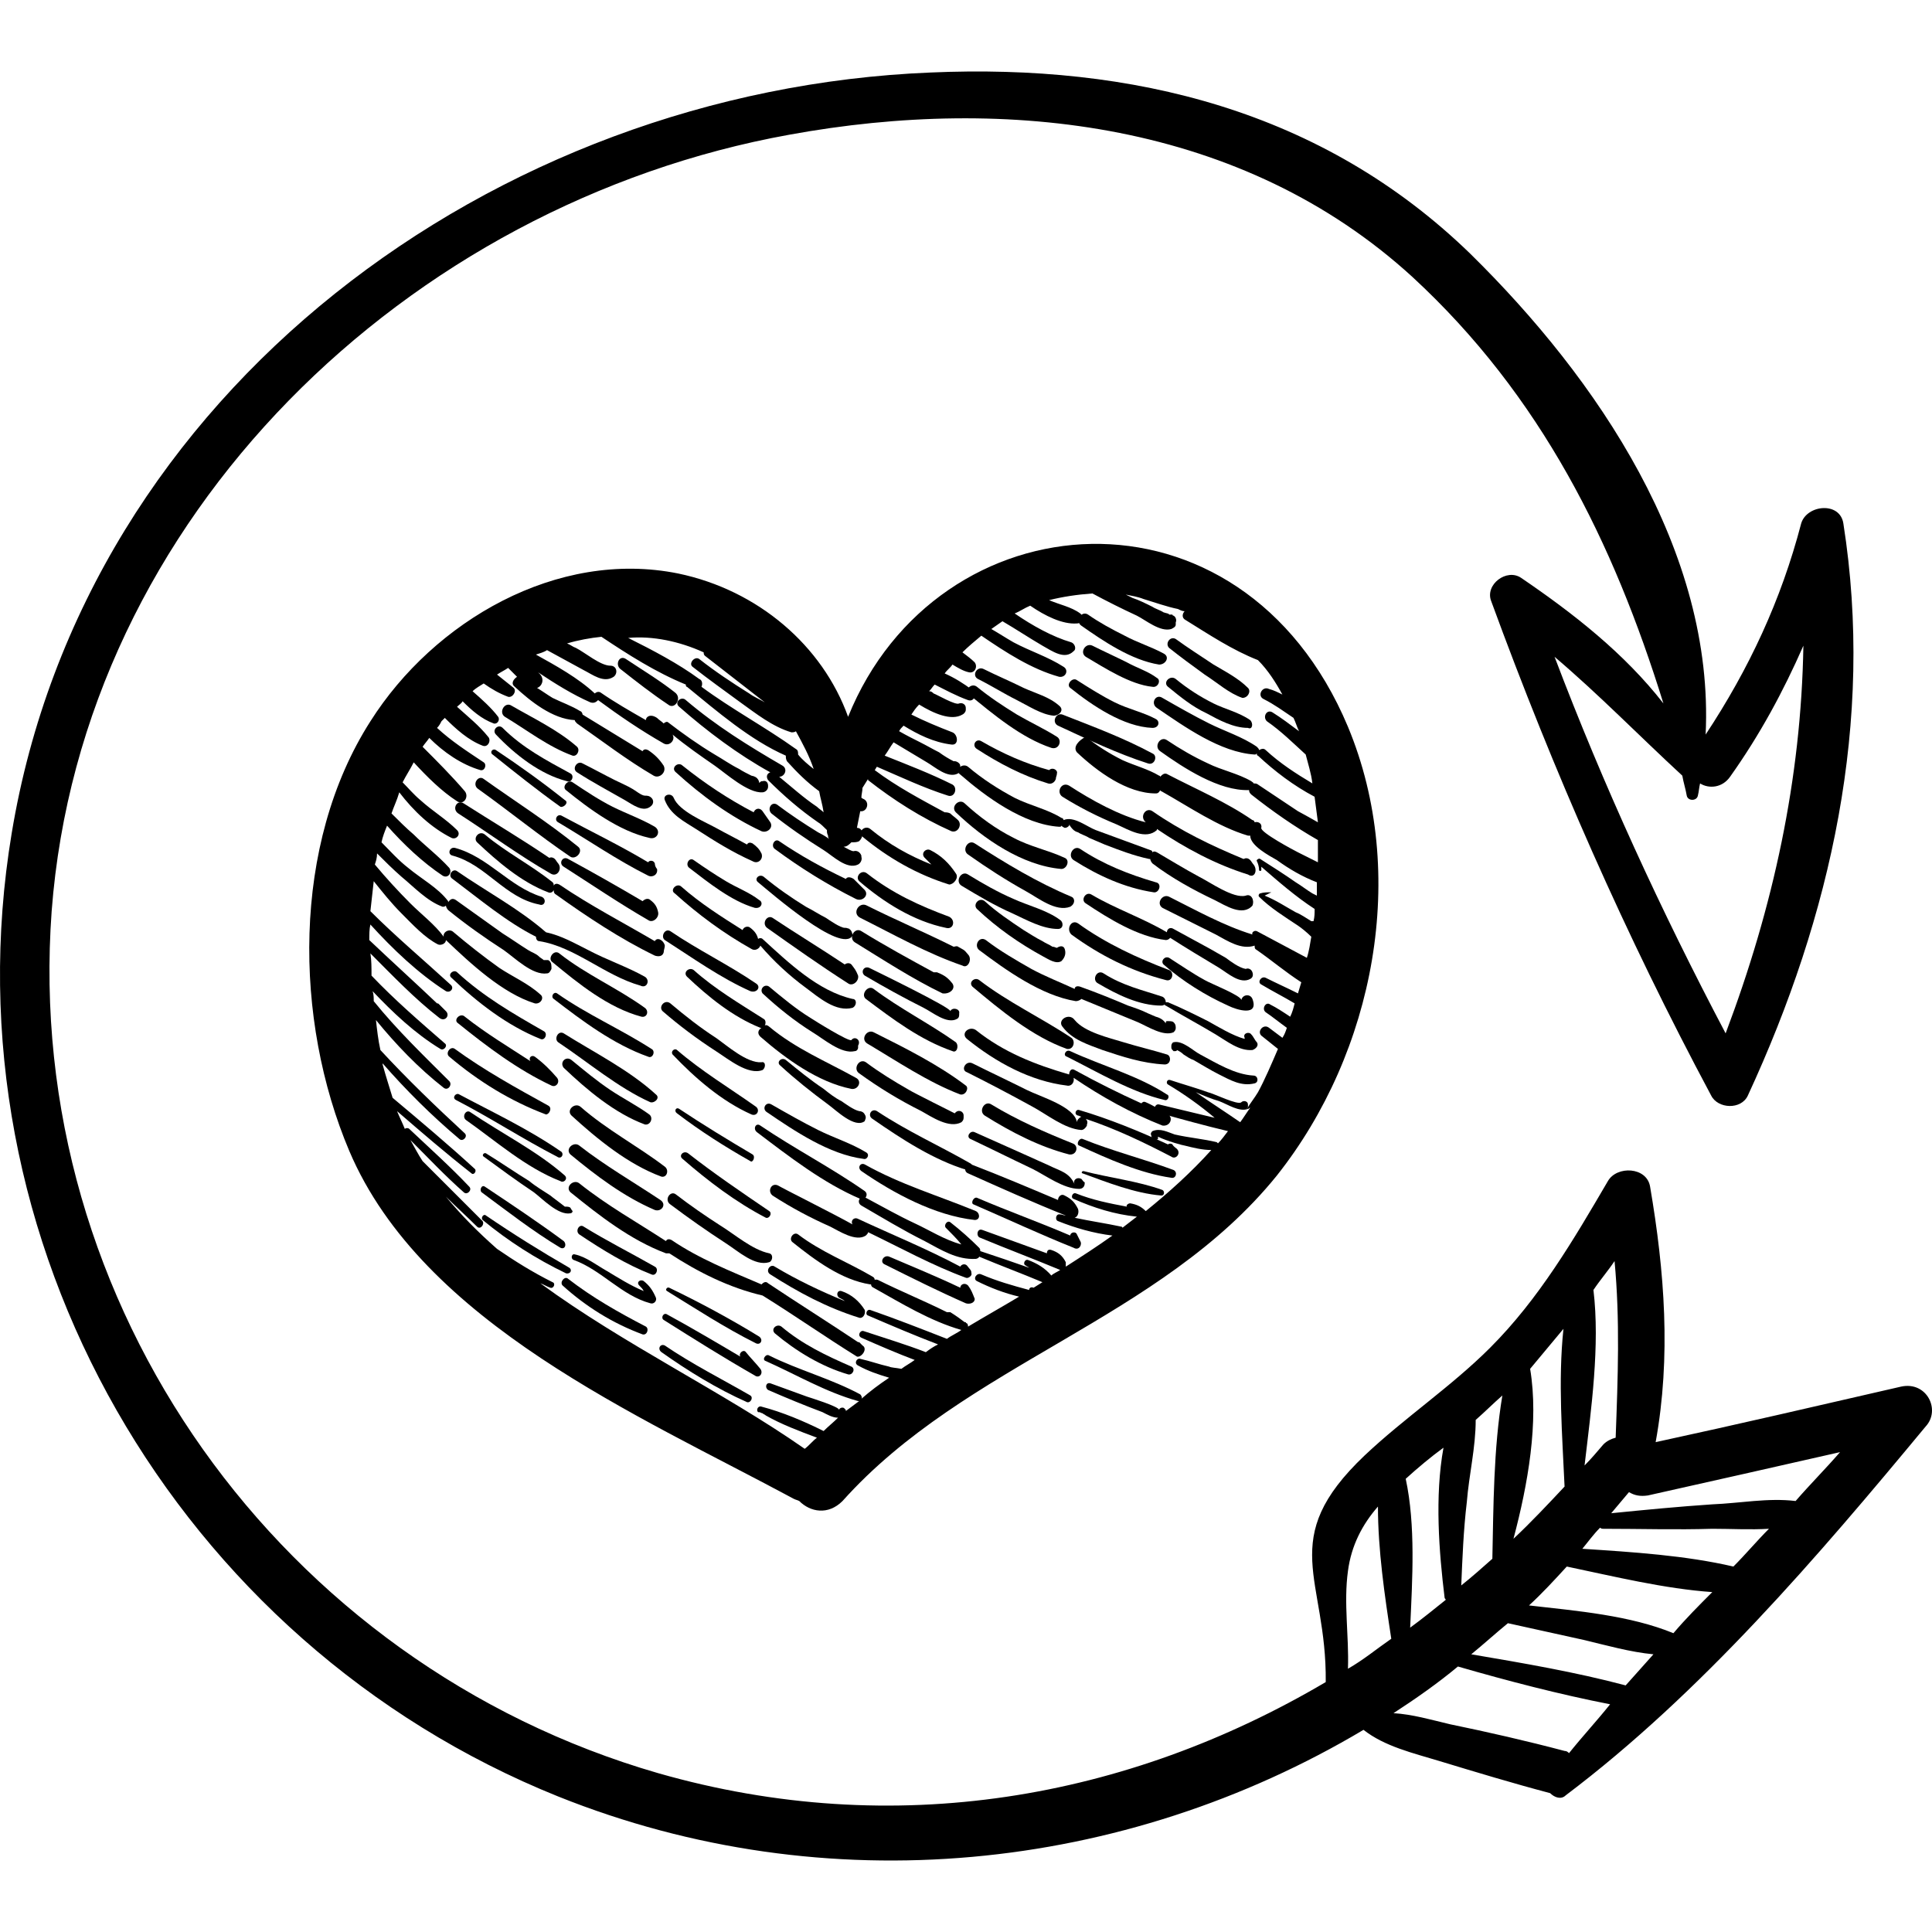 <?xml version="1.0" encoding="iso-8859-1"?>
<!-- Generator: Adobe Illustrator 16.0.0, SVG Export Plug-In . SVG Version: 6.00 Build 0)  -->
<!DOCTYPE svg PUBLIC "-//W3C//DTD SVG 1.1//EN" "http://www.w3.org/Graphics/SVG/1.1/DTD/svg11.dtd">
<svg version="1.1" id="Capa_1" xmlns="http://www.w3.org/2000/svg" xmlns:xlink="http://www.w3.org/1999/xlink" x="0px" y="0px"
	 width="532.223px" height="532.223px" viewBox="0 0 532.223 532.223" style="enable-background:new 0 0 532.223 532.223;"
	 xml:space="preserve">
<g>
	<g>
		<path d="M523.721,381.977c-22.645,5.202-44.982,10.404-67.626,15.301c4.283-23.562,2.447-47.124-1.53-70.381
			c-0.918-5.508-9.18-5.813-11.628-1.529c-9.486,16.218-18.973,32.436-32.437,45.899c-10.71,10.71-23.562,19.278-34.578,29.683
			c-24.479,23.256-10.403,33.659-10.71,62.424c-54.468,32.13-118.728,43.758-183.906,25.092
			C77.572,458.477,6.274,359.639,14.23,251.008c8.262-108.936,98.226-194.922,203.184-213.894
			c60.282-11.016,125.154-3.366,171.666,39.168c35.496,32.742,55.387,73.134,69.156,117.504
			c-10.71-13.771-24.786-24.786-39.168-34.578c-3.979-2.754-10.098,1.836-8.262,6.426c17.136,46.818,37.025,92.106,60.588,136.17
			c1.836,3.672,8.262,3.979,10.098,0c22.95-49.572,34.884-103.123,26.316-157.59c-0.918-6.12-10.099-5.202-11.628,0
			c-5.509,21.114-14.382,40.086-26.316,58.14c2.448-50.49-29.682-97.92-64.872-132.498c-40.698-39.474-93.023-52.326-148.716-49.878
			C136.324,24.875,23.41,107.495,3.214,229.588c-18.666,112.302,45.594,223.075,150.552,265.302
			c74.052,29.683,156.06,20.809,221.85-18.359c5.814,4.59,13.771,6.426,20.809,8.567c10.098,3.061,20.195,6.12,30.6,8.874
			c1.224,1.225,3.06,1.836,4.284,0.612c37.332-28.152,69.462-65.79,99.144-101.592C534.736,388.403,530.759,380.447,523.721,381.977
			z M464.662,219.185c0.307,1.53,2.754,1.53,3.061,0c0.306-1.224,0.306-2.142,0.611-3.366c2.448,1.53,6.12,1.224,8.263-1.836
			c8.262-11.628,14.688-23.562,20.195-36.108c-0.611,36.72-8.262,71.91-21.42,106.794c-17.748-33.661-33.66-68.238-47.124-103.734
			c12.24,10.404,23.256,21.726,35.19,32.742C463.744,215.512,464.356,217.349,464.662,219.185z M438.958,355.354
			c1.836-2.754,3.979-5.201,5.814-7.955c1.53,16.218,0.918,32.13,0.306,48.653c-1.224,0.307-2.448,0.918-3.366,1.836
			c-1.836,2.143-3.365,3.979-5.201,5.814C438.347,388.097,440.794,370.655,438.958,355.354z M421.517,377.081
			C421.517,376.774,421.517,376.774,421.517,377.081c3.06-3.672,6.12-7.344,9.18-11.017c-1.53,14.383-0.306,29.683,0.306,43.452
			c-4.59,4.896-9.18,9.792-14.075,14.382C420.904,408.905,423.965,391.769,421.517,377.081z M404.074,413.801
			c0.612-7.649,2.448-14.994,2.448-22.644c2.448-2.143,4.896-4.59,7.344-6.732c-2.448,14.688-2.448,30.601-2.754,44.982
			c-2.754,2.447-5.508,4.896-8.568,7.344C402.851,429.407,403.156,421.451,404.074,413.801z M397.648,398.807
			c-2.448,13.464-1.224,28.765,0.306,41.311c0,0.306,0.307,0.306,0.307,0.611c-3.061,2.448-6.427,5.202-9.792,7.65
			c0.611-13.464,1.529-28.152-1.225-41.004C390.61,404.314,394.282,401.255,397.648,398.807z M371.332,459.701
			c0.307-9.181-1.224-18.055,0-26.929c0.918-7.037,3.979-12.852,8.263-17.748c0,11.935,1.836,24.48,3.672,36.414
			C379.288,454.193,375.616,457.253,371.332,459.701z M432.227,482.957c-0.307-0.306-0.612-0.612-1.225-0.612
			c-10.403-2.754-21.113-5.202-31.518-7.344c-5.202-1.224-10.404-2.754-15.606-3.061c6.12-3.978,12.24-8.262,17.748-12.852
			c13.771,3.979,27.847,7.65,41.923,10.404C439.876,474.083,435.898,478.367,432.227,482.957z M447.832,464.291
			c-13.77-3.672-28.151-6.12-42.533-8.568c3.365-2.754,6.731-5.813,10.098-8.567c7.038,1.529,13.77,3.06,20.808,4.59
			c6.427,1.529,12.853,3.366,19.278,3.978C453.034,458.477,450.28,461.537,447.832,464.291z M460.99,449.909
			c-11.934-4.896-26.316-6.12-39.78-7.65c3.673-3.366,7.038-7.038,10.404-10.71c13.158,2.754,26.928,6.12,40.086,7.038
			C468.028,442.259,464.356,445.931,460.99,449.909z M435.898,426.653c1.53-1.836,3.06-3.979,4.896-5.814
			c0.307,0.306,0.612,0.306,0.918,0.306c10.099,0,20.196,0.307,29.988,0c5.202,0,10.404,0.307,15.606,0
			c-3.366,3.366-6.426,7.038-9.792,10.404C464.356,428.489,449.975,427.571,435.898,426.653z M494.65,413.495
			c-7.65-0.918-15.3,0.611-22.95,0.918c-9.18,0.611-18.666,1.53-27.846,2.448c1.53-1.837,3.366-3.979,4.896-5.814
			c1.53,0.918,3.061,1.224,5.202,0.918c17.748-3.978,35.496-7.956,52.938-11.934C502.912,404.621,498.628,408.905,494.65,413.495z"
			/>
		<path d="M156.826,349.235c-7.956-4.591-15.3-9.181-22.95-14.383c-0.612-0.611-1.53,0.612-0.918,1.225
			c7.038,5.813,14.688,10.71,22.95,14.688C157.132,351.071,157.744,349.847,156.826,349.235z"/>
		<path d="M155.296,341.891c-7.038-5.202-14.382-10.098-21.726-14.994c-0.918-0.611-1.53,0.919-0.918,1.53
			c7.038,5.202,14.076,10.71,21.726,15.3C155.603,344.339,156.214,342.809,155.296,341.891z"/>
		<path d="M157.132,332.711c-0.306-0.306-0.918-0.306-1.224-0.306h-0.306l0,0c-1.53-1.225-3.672-2.754-3.978-3.061
			c-1.836-1.224-3.978-2.448-5.814-3.978c-3.978-2.448-7.956-5.202-11.934-7.65c-0.612-0.306-1.224,0.612-0.612,0.918
			c4.59,3.366,9.18,6.732,13.77,9.792c2.448,1.836,6.732,6.426,10.098,5.814c0.306,0,0.612-0.307,0.612-0.612
			C157.744,333.629,157.438,333.323,157.132,332.711z"/>
		<path d="M155.603,323.837c-7.65-6.732-17.442-11.628-26.01-17.442c-1.224-0.918-2.448,1.225-1.224,2.143
			c8.262,5.813,16.524,13.158,26.01,16.83C155.296,325.979,156.521,324.755,155.603,323.837z"/>
		<path d="M154.378,317.104c-8.874-6.119-18.666-10.71-27.846-15.605c-0.918-0.612-2.142,0.918-0.918,1.53
			c9.486,4.896,18.36,10.71,27.846,15.605C154.685,319.553,155.603,317.717,154.378,317.104z"/>
		<path d="M151.012,304.559c-8.874-4.896-17.748-9.792-25.704-15.605c-1.224-0.918-2.754,1.224-1.53,2.142
			c7.956,6.732,16.83,12.24,26.622,15.912C151.318,307.007,152.236,305.171,151.012,304.559z"/>
		<path d="M153.46,296.909c-1.836-2.143-3.672-3.979-6.12-5.814c-0.918-0.611-1.836,0.307-1.224,1.225
			c-6.12-3.979-12.24-7.65-18.054-12.24c-1.224-1.225-3.366,0.918-1.836,1.836c7.956,6.426,16.524,12.852,25.704,17.136
			C153.154,299.663,154.378,298.133,153.46,296.909z"/>
		<path d="M149.789,284.057c-8.568-4.896-16.524-9.485-23.868-16.218c-0.918-0.918-2.754,0.612-1.53,1.53
			c7.038,6.731,15.3,13.158,24.48,16.83C150.094,286.811,151.012,284.669,149.789,284.057z"/>
		<path d="M177.634,269.062c-4.896-2.754-10.404-4.59-15.606-7.344c-3.672-1.836-7.344-3.978-11.628-4.896
			c-7.344-6.426-16.524-11.322-24.48-16.83c-1.224-0.918-2.754,1.224-1.224,2.142c7.344,5.508,14.994,11.934,22.95,15.912
			c0,0.612,0.306,1.224,0.918,1.224c9.792,1.53,18.054,9.486,27.846,12.24C178.247,272.429,179.165,269.98,177.634,269.062z"/>
		<path d="M180.388,259.271C180.388,259.577,180.388,259.577,180.388,259.271c-8.874-5.202-17.748-9.792-26.316-15.606
			c-0.612-0.306-1.224-0.306-1.53,0.306c0-0.306,0-0.612-0.306-0.918c-6.12-4.896-12.852-8.262-18.666-13.158
			c-1.53-1.224-3.366,0.918-2.142,2.142c5.508,5.202,12.24,11.016,19.584,13.77c0.612,0.306,1.224,0,1.53-0.612
			c0,0.306,0,0.918,0.612,1.224c8.568,6.12,17.748,12.24,27.234,16.83c0.918,0.306,2.142,0.306,2.448-0.918
			c0-0.612,0.306-1.224,0.306-1.836C182.836,258.964,181,258.046,180.388,259.271z"/>
		<path d="M153.767,237.851c-0.306-0.306-0.612-0.918-0.918-1.224c-0.306-0.306-0.918-0.612-1.53-0.306
			c-7.65-5.202-15.912-10.098-23.562-14.994c-1.836-1.224-3.366,1.53-1.53,2.754c8.568,5.508,16.83,11.628,25.398,16.524
			C153.46,241.829,154.99,239.38,153.767,237.851z"/>
		<path d="M159.274,233.26c-8.262-6.732-17.442-12.546-26.01-18.666c-1.53-1.224-3.366,1.53-1.53,2.754
			c8.568,6.12,16.83,12.852,25.398,18.666C158.662,236.933,160.804,234.484,159.274,233.26z"/>
		<path d="M149.176,247.03c-8.874-2.754-14.688-11.016-23.868-13.464c-1.53-0.306-2.142,1.836-0.612,2.142
			c9.18,2.448,14.382,11.628,23.868,13.464C150.094,249.785,150.707,247.643,149.176,247.03z"/>
		<path d="M155.603,220.408c-6.12-4.896-12.546-9.486-18.972-13.77c-0.918-0.612-1.836,0.612-0.918,1.224
			c6.12,4.896,12.24,9.792,18.666,14.382C155.296,222.55,156.826,221.021,155.603,220.408z"/>
		<path d="M157.132,213.064c-6.732-3.672-13.158-7.038-18.666-12.546c-1.224-1.224-3.06,0.612-1.836,1.836
			c5.202,5.508,12.24,11.016,19.584,12.852C157.438,215.818,158.356,213.676,157.132,213.064z"/>
		<path d="M158.968,205.72c-5.202-4.59-12.24-7.956-18.054-11.322c-1.836-1.224-3.672,1.836-1.836,3.06
			c6.12,3.672,11.934,8.262,18.666,10.71C158.968,208.475,159.886,206.638,158.968,205.72z"/>
		<path d="M177.94,365.453c-7.65-3.979-14.688-7.956-21.42-13.158c-0.918-0.918-2.448,0.918-1.53,1.836
			c6.426,5.814,13.77,10.404,22.032,13.464C178.247,367.901,178.858,366.064,177.94,365.453z"/>
		<path d="M177.328,352.907c-0.918-0.612-2.142,0.306-1.224,1.224c0.612,0.612,0.918,0.918,1.224,1.53
			c-3.672-1.53-7.038-3.672-10.098-5.508c-2.754-1.53-5.814-3.979-8.874-4.591c-0.918-0.306-1.224,1.225-0.306,1.53
			c7.65,2.754,13.158,9.792,21.114,11.934c0.918,0.307,1.836-0.611,1.53-1.529C179.776,355.354,178.858,354.131,177.328,352.907z"/>
		<path d="M180.388,348.929c-6.426-3.672-13.158-7.038-19.584-11.016c-1.224-0.918-2.448,1.224-1.224,2.142
			c6.426,4.284,12.852,8.263,19.89,11.017C180.694,351.683,181.612,349.541,180.388,348.929z"/>
		<path d="M237.61,370.655c-0.306-0.307-0.612-0.612-0.918-0.918h-0.306c-8.262-5.509-16.524-10.71-24.786-16.219
			c-0.612-0.611-1.224-0.306-1.836,0.307c-8.568-3.672-17.136-7.038-24.786-12.24c-0.612-0.306-1.224-0.306-1.53,0.306
			c-7.956-5.202-16.218-9.792-23.868-15.912c-1.53-1.224-3.978,0.918-2.448,2.448c7.956,6.426,16.524,13.158,26.316,16.83
			c0.306,0,0.612,0,0.918,0c7.956,5.202,16.524,9.486,25.704,11.628l0,0l0,0c8.874,5.508,17.136,11.322,26.01,16.83
			C237.304,374.021,239.14,371.573,237.61,370.655z"/>
		<path d="M181.918,330.569c-7.344-4.896-15.3-9.486-22.338-14.994c-1.53-1.225-3.978,0.918-2.448,2.447
			c7.038,5.814,14.688,11.629,23.256,15.301C182.224,333.935,183.754,331.793,181.918,330.569z"/>
		<path d="M183.143,321.389c-7.65-5.813-15.912-10.098-23.256-16.523c-1.53-1.225-3.978,0.918-2.448,2.447
			c7.038,6.427,15.606,13.465,24.786,16.83C183.754,324.449,184.366,322.307,183.143,321.389z"/>
		<path d="M178.858,307.007c-3.366-2.448-7.038-4.284-10.71-6.731c-3.672-2.448-7.344-5.509-10.71-8.263
			c-1.53-1.224-3.366,0.612-2.142,2.143c6.426,6.12,14.076,12.546,22.338,15.605C179.165,310.067,180.083,307.925,178.858,307.007z"
			/>
		<path d="M180.694,301.499c-7.344-6.732-17.136-11.628-25.398-16.83c-1.53-0.918-2.754,1.53-1.53,2.448
			c8.262,5.508,16.524,12.546,25.398,16.523C180.388,303.947,181.918,302.417,180.694,301.499z"/>
		<path d="M179.47,288.953c-8.568-5.508-17.748-9.486-26.01-15.3c-0.918-0.612-1.836,0.918-0.918,1.529
			c7.956,6.12,16.524,12.546,26.01,15.912C179.776,291.707,180.694,289.564,179.47,288.953z"/>
		<path d="M177.634,277.631c-7.65-5.508-16.218-9.18-23.562-14.995c-1.53-1.224-3.366,1.53-1.836,2.448
			c7.038,5.815,15.3,12.546,24.48,14.995C178.247,280.385,178.858,278.549,177.634,277.631z"/>
		<path d="M179.165,247.948c-0.612-0.612-1.53-0.306-2.142,0.306c-6.732-3.978-13.77-7.956-20.502-11.628
			c-1.53-0.918-2.754,1.224-1.224,2.142c7.65,4.896,15.3,10.098,23.256,14.688c1.224,0.918,3.06-0.612,2.754-2.142
			C181,249.785,180.388,248.867,179.165,247.948z"/>
		<path d="M180.388,237.851c-0.306-0.918-1.53-0.918-1.836-0.306c-7.65-4.59-15.912-8.568-23.868-12.852
			c-1.224-0.612-2.142,1.224-0.918,1.836c8.262,4.896,16.218,10.404,24.786,14.688c1.224,0.612,2.754-0.306,2.448-1.836
			C180.694,239.074,180.388,238.462,180.388,237.851z"/>
		<path d="M180.388,227.752c-3.672-2.142-7.956-3.672-11.628-5.508c-3.672-1.836-7.344-4.284-11.016-6.732
			c-1.224-0.918-3.06,1.224-1.836,2.142c6.426,5.202,14.688,11.322,22.95,13.158C181,231.424,182.224,228.977,180.388,227.752z"/>
		<path d="M179.47,219.796C179.47,219.796,179.165,219.796,179.47,219.796c-0.612-0.612-1.224-0.612-1.836-0.612
			c-0.918,0-2.754-1.53-3.366-1.836c-1.53-0.918-3.06-1.53-4.896-2.448c-3.06-1.53-5.814-3.06-8.874-4.59
			c-1.53-0.918-3.06,1.53-1.53,2.448c4.284,2.754,8.874,5.202,13.158,7.65c2.142,1.224,5.202,3.672,7.344,1.53
			C180.083,221.327,180.083,220.408,179.47,219.796z"/>
		<path d="M185.896,190.727c-4.284-3.366-8.874-6.12-13.464-9.18c-1.836-1.224-3.06,1.53-1.53,2.754
			c4.284,3.366,8.568,6.732,13.158,9.792C185.896,195.623,188.039,192.256,185.896,190.727z"/>
		<path d="M206.704,384.425c-7.956-4.59-15.912-8.568-23.562-13.77c-1.224-0.612-2.142,0.918-0.918,1.836
			c7.344,5.202,15.3,10.098,23.562,13.77C206.704,386.567,207.623,385.037,206.704,384.425z"/>
		<path d="M209.458,377.081c-1.224-1.53-2.754-3.061-3.978-4.59c-0.612-0.918-2.142,0.306-1.53,1.224l0,0
			c-6.732-3.978-13.464-7.956-20.196-11.628c-0.918-0.612-1.836,0.918-0.918,1.53c8.262,5.202,16.524,10.403,25.092,15.3
			C209.152,379.835,210.376,378.305,209.458,377.081z"/>
		<path d="M209.152,368.207c-7.956-4.896-16.524-9.486-24.786-13.464c-0.612-0.307-1.224,0.611-0.612,0.918
			c7.956,4.896,15.912,10.098,24.48,14.382C209.458,370.655,210.376,369.125,209.152,368.207z"/>
		<path d="M211.906,345.257c-4.59-0.918-9.486-5.202-13.464-7.65c-4.284-2.754-8.262-5.508-12.24-8.567
			c-1.53-1.225-3.366,1.53-1.53,2.754c4.896,3.672,10.098,7.344,15.3,10.71c3.366,2.142,7.956,6.426,11.934,5.202
			C212.824,347.399,213.13,345.562,211.906,345.257z"/>
		<path d="M211.906,333.629c-7.65-5.202-15.3-10.404-22.338-15.912c-1.224-0.918-2.754,0.612-1.53,1.53
			c7.038,6.12,14.688,11.934,22.95,16.218C211.906,335.771,212.824,334.241,211.906,333.629z"/>
		<path d="M207.316,318.022c-6.732-3.978-13.77-8.262-20.196-12.546c-0.918-0.611-1.53,0.612-0.612,1.225
			c6.426,4.896,13.158,9.18,20.196,13.158C207.316,320.471,208.234,318.635,207.316,318.022z"/>
		<path d="M208.234,304.865c-7.344-5.202-14.994-9.792-21.726-15.606c-0.612-0.612-1.836,0.306-1.224,1.225
			c6.12,6.426,13.464,12.852,21.726,16.523C208.541,307.619,209.458,305.783,208.234,304.865z"/>
		<path d="M209.764,292.625c-3.978,0.306-9.486-4.59-12.546-6.732c-4.284-2.754-8.568-6.12-12.546-9.485
			c-1.53-1.225-3.366,0.918-2.142,2.142c4.59,3.979,9.486,7.65,14.688,11.016c3.366,2.143,8.874,6.732,12.852,5.202
			C210.988,294.155,210.988,292.319,209.764,292.625z"/>
		<path d="M235.774,296.909c-8.262-4.59-16.524-7.956-23.868-14.076c-0.306-0.306-0.918-0.612-1.224-0.306
			c0.306-0.612,0.306-1.53-0.306-1.837c-6.732-4.283-13.464-8.262-19.278-13.464c-1.224-0.918-3.06,0.612-1.836,1.836
			c5.814,5.509,12.546,11.017,20.196,14.076c0.306,0,0.306,0,0.306,0c-0.918,0.612-1.224,1.53-0.306,2.448
			c7.038,6.12,15.912,12.546,25.092,14.382C236.386,300.274,237.61,297.827,235.774,296.909z"/>
		<path d="M208.234,270.899c-7.65-5.203-15.912-9.181-23.562-14.383c-1.53-0.918-2.754,1.53-1.53,2.448
			c7.65,4.896,15.3,10.405,23.562,14.077C208.541,273.653,209.764,271.817,208.234,270.899z"/>
		<path d="M234.856,275.183c-9.486-2.142-17.748-10.098-24.786-16.524c-0.306-0.306-0.918-0.306-1.224,0
			c-0.306-1.224-0.918-2.142-2.142-3.06c-0.612-0.612-1.836-0.306-2.142,0.612c-5.814-3.672-11.628-7.344-16.83-11.934
			c-1.224-1.224-3.366,0.918-1.836,1.836c6.426,5.814,13.464,11.016,21.114,15.3c0.918,0.612,2.142,0,2.448-0.918
			c3.672,4.284,7.956,8.262,12.546,11.628c3.672,2.754,8.262,6.731,12.852,5.508C236.081,277.019,236.081,275.183,234.856,275.183z"
			/>
		<path d="M209.152,247.948c-2.754-2.142-6.12-3.366-9.18-5.202s-5.814-3.672-8.874-5.814c-1.224-0.918-2.448,1.224-1.224,2.142
			c5.202,3.978,11.628,9.18,18.054,11.016C209.764,250.396,210.376,248.561,209.152,247.948z"/>
		<path d="M209.764,235.096c-0.612-1.224-1.224-1.836-2.448-2.754c-0.612-0.306-1.224-0.306-1.53,0.306
			c-2.754-1.53-5.814-3.06-8.568-4.59c-3.366-1.836-10.098-4.59-11.628-8.262c-0.612-1.53-3.06-0.918-2.448,0.612
			c1.53,3.978,5.202,5.814,8.568,7.956c5.202,3.366,10.098,6.426,15.606,8.874C208.846,238.156,210.376,236.626,209.764,235.096z"/>
		<path d="M212.212,226.528c-0.612-0.918-1.53-2.142-2.142-3.06c-0.918-1.224-2.142-0.612-2.448,0.306
			c-7.038-3.672-13.464-7.956-19.584-12.852c-1.224-1.224-3.366,0.612-1.836,1.836c7.038,6.426,14.994,12.24,23.562,16.218
			C211.294,229.588,213.13,228.059,212.212,226.528z"/>
		<path d="M234.55,376.469c-7.038-3.06-13.464-6.12-19.278-11.016c-1.224-0.918-3.06,0.611-1.836,1.836
			c5.814,4.896,12.852,9.18,20.196,11.322C234.856,378.917,235.774,377.081,234.55,376.469z"/>
		<path d="M238.222,360.863c-1.53-2.448-3.672-4.284-6.426-5.202c-1.224-0.307-1.53,1.224-0.612,1.836
			c0.612,0.306,1.224,0.612,1.53,0.918c-6.732-2.754-13.158-5.814-19.278-9.486c-1.224-0.918-2.754,1.225-1.224,2.143
			c7.65,4.896,15.606,9.18,24.48,11.934C237.61,363.311,238.528,362.087,238.222,360.863z"/>
		<path d="M240.364,351.683c-6.732-3.978-14.076-6.731-20.502-11.628c-1.224-0.918-2.754,1.225-1.53,2.143
			c6.12,4.896,13.464,10.403,21.42,11.628C240.67,353.825,241.588,352.295,240.364,351.683z"/>
		<path d="M266.375,348.623c-0.612-0.612-1.53-0.306-1.836,0.306c-9.18-4.896-18.972-8.874-28.152-13.158
			c-1.224-0.611-2.142,0.612-1.53,1.53c-4.896-2.754-18.972-9.792-20.502-10.71c-1.836-0.918-3.06,1.53-1.53,2.754
			c5.202,3.366,10.404,6.12,15.912,8.568c2.448,1.224,7.038,4.284,9.792,2.448c0.306-0.307,0.612-0.612,0.612-0.918
			c8.874,4.283,17.748,9.18,26.928,12.546c0.612,0.306,1.836-0.612,1.53-1.225C267.599,349.847,267.292,349.847,266.375,348.623z"/>
		<path d="M238.222,328.121c-9.18-6.426-19.278-11.628-28.764-18.054c-1.224-0.918-2.142,0.918-0.918,1.836
			c8.874,6.731,18.36,14.075,28.458,18.359C238.222,330.875,239.446,329.039,238.222,328.121z"/>
		<path d="M238.528,317.411c-3.978-2.448-8.874-3.979-13.158-6.12c-4.284-2.142-8.568-4.59-12.852-7.038
			c-1.53-0.918-2.754,1.224-1.224,2.142c7.65,5.202,17.136,11.628,26.622,12.853C238.834,319.553,239.752,318.022,238.528,317.411z"
			/>
		<path d="M238.222,307.007c-0.306-0.612-0.918-0.918-1.53-0.918c-1.53-0.306-3.978-2.142-4.896-2.754
			c-1.836-0.918-3.366-2.142-4.896-3.366c-3.672-2.448-7.038-5.202-10.404-7.956c-1.224-0.918-2.754,0.612-1.53,1.53
			c3.978,3.672,8.568,7.344,13.158,10.71c2.142,1.53,7.344,6.732,10.098,4.59C238.222,308.537,238.834,307.925,238.222,307.007
			C238.528,307.312,238.528,307.312,238.222,307.007z"/>
		<path d="M234.55,286.505c-0.612,0.612-10.404-5.508-11.322-6.12c-3.978-2.448-7.65-5.508-11.322-8.567
			c-1.224-0.919-2.754,0.611-1.836,1.836c4.284,3.978,8.874,7.649,13.77,10.71c3.06,1.836,7.956,6.12,11.628,5.201
			c0.612,0,0.918-0.611,0.918-0.918c0-0.306,0-0.306,0-0.611C237.304,286.505,235.468,285.281,234.55,286.505z"/>
		<path d="M234.55,265.696c-0.612-0.612-1.53-0.306-1.836,0c-6.426-4.284-13.464-8.568-19.89-12.852
			c-1.53-0.918-3.06,1.53-1.53,2.754c7.344,5.202,14.688,10.404,22.338,15.301c1.224,0.918,3.06-0.612,2.754-2.143
			C235.774,267.227,235.468,266.921,234.55,265.696z"/>
		<path d="M233.938,255.904C233.938,255.599,233.632,255.599,233.938,255.904c-0.612-0.306-0.918-0.306-1.224-0.306
			c-1.224,0-4.284-2.142-5.202-2.754c-1.836-0.918-3.672-2.142-5.508-3.06c-3.978-2.448-7.956-5.202-11.628-8.262
			c-1.224-0.918-2.754,0.612-1.53,1.53c3.366,2.754,22.95,19.89,26.01,14.688C234.856,257.128,234.55,256.21,233.938,255.904z"/>
		<path d="M237.917,244.888c-0.918-0.918-1.836-1.836-2.754-2.754c-0.918-0.612-1.836-0.612-2.142,0
			c-6.426-3.06-12.546-6.426-18.36-10.404c-1.224-0.918-2.448,1.224-1.224,2.142c7.038,5.202,14.382,9.792,22.338,13.77
			C237.61,248.561,239.752,246.418,237.917,244.888z"/>
		<path d="M266.68,354.131c-0.918-0.918-2.142-0.306-2.142,0.612c-6.426-3.061-13.158-5.814-19.584-8.568
			c-1.53-0.612-2.754,1.53-1.224,2.143c7.344,3.672,14.688,7.344,22.338,10.71c0.918,0.306,2.448,0,2.448-1.225
			C267.904,356.272,267.599,355.354,266.68,354.131z"/>
		<path d="M268.822,333.629c-10.404-4.284-20.808-7.344-30.6-12.852c-1.224-0.612-2.142,0.918-0.918,1.836
			c8.874,6.12,20.196,12.239,31.212,13.464C270.046,336.077,270.046,334.241,268.822,333.629z"/>
		<path d="M267.292,320.471c-8.568-4.896-17.441-8.874-25.704-14.382c-1.53-0.918-2.754,1.224-1.224,2.142
			c7.956,5.509,16.83,11.322,26.01,14.076C267.599,323.225,268.517,321.083,267.292,320.471z"/>
		<path d="M265.457,307.312c0-1.224-1.53-1.836-2.448-0.611c0,0-11.628-5.814-12.546-6.426c-4.284-2.448-8.262-4.896-11.934-7.65
			c-1.836-1.224-3.672,1.836-1.836,3.06c5.508,3.979,11.016,7.345,17.136,10.404c2.754,1.53,7.65,4.896,11.016,3.061
			c0.306-0.307,0.612-0.612,0.612-1.225C265.457,307.925,265.457,307.619,265.457,307.312z"/>
		<path d="M266.068,299.051c-7.65-5.813-16.83-10.404-25.398-14.688c-1.836-0.918-3.672,1.836-1.836,3.06
			c8.262,4.896,16.83,10.71,25.704,14.076C266.068,301.805,266.986,299.663,266.068,299.051z"/>
		<path d="M263.314,287.117c-7.344-5.202-15.3-9.181-22.644-14.688c-1.53-1.224-3.672,1.53-2.142,2.754
			c7.344,5.508,14.994,11.322,23.868,14.382C263.62,290.177,264.232,288.035,263.314,287.117z"/>
		<path d="M261.784,278.549c0.306-0.918-20.502-11.016-22.338-11.935c-1.53-0.612-2.448,1.225-1.224,2.143
			c5.202,3.061,10.71,6.12,16.218,8.874c2.448,1.224,6.426,4.59,9.18,3.06c0.612-0.306,0.612-0.918,0.612-1.224v-0.306
			C264.539,277.937,262.396,277.325,261.784,278.549z"/>
		<path d="M262.09,270.593c-1.224-1.53-2.448-2.142-3.978-2.754c-0.306,0-0.612,0-0.918,0c-6.732-3.672-13.464-7.344-19.89-11.322
			c-1.836-1.224-3.672,1.836-1.836,3.06c7.956,4.896,15.912,10.098,24.174,14.077C261.784,273.959,263.62,272.123,262.09,270.593z"
			/>
		<path d="M266.68,262.942c-1.224-1.53-1.224-1.224-2.754-2.142c-0.306-0.306-0.918,0-1.224,0
			c-7.956-3.978-15.912-7.344-23.868-11.322c-2.142-1.224-4.284,2.142-1.836,3.366c9.18,4.59,18.36,9.792,28.152,13.158
			C266.68,266.921,267.904,264.167,266.68,262.942z"/>
		<path d="M261.479,252.539c-8.262-3.06-15.606-6.426-22.644-11.934c-1.53-1.224-3.366,0.918-2.142,2.142
			c6.732,5.814,14.994,11.016,23.868,12.852C262.702,256.21,263.314,253.457,261.479,252.539z"/>
		<path d="M263.314,240.604c-1.836-2.754-3.978-4.896-7.038-6.426c-1.224-0.612-2.754,0.918-1.53,2.142
			c0.612,0.612,1.224,1.224,1.836,1.836c-6.12-2.448-11.628-5.508-16.83-9.792c-1.53-1.224-3.672,0.918-2.142,2.142
			c7.038,5.814,14.994,10.404,23.868,13.158C262.702,243.665,264.232,241.829,263.314,240.604z"/>
		<path d="M297.586,341.891c-0.306-0.611-0.611-1.224-0.918-1.836c-0.306-0.918-1.836-0.611-1.836,0.307
			c-8.567-3.673-17.136-6.732-25.704-10.404c-0.918-0.306-1.836,1.53-0.918,1.836c9.181,3.978,18.36,8.262,27.54,11.934
			C297.28,344.645,298.198,342.809,297.586,341.891z"/>
		<path d="M297.893,324.755L297.893,324.755c-1.225-0.612-2.448,0.306-1.836,1.53c-1.53-3.366-3.979-3.672-7.038-5.202
			c-2.143-0.918-3.979-1.836-6.12-2.754c-4.896-2.143-9.486-4.284-14.382-6.426c-1.225-0.612-2.448,1.224-1.225,1.836
			c5.814,2.754,11.322,5.508,17.137,8.262c3.672,1.836,8.567,5.508,12.852,5.508c0.918,0,1.53-0.612,1.53-1.53v-0.306
			C298.504,325.673,298.198,325.061,297.893,324.755z"/>
		<path d="M295.444,314.963c-7.65-3.06-15.3-6.426-22.338-10.71c-1.836-1.224-3.672,1.836-1.836,3.06
			c7.344,4.591,14.994,8.568,23.256,10.71C296.668,318.329,297.28,315.575,295.444,314.963z"/>
		<path d="M324.208,316.493c-0.306-0.307-0.918-0.612-1.224-1.225c-0.306-0.306-0.918-0.306-1.224,0
			c-7.956-3.672-16.219-7.038-24.48-9.485c-0.918-0.307-1.53,1.224-0.306,1.529c0.306,0,0.611,0.307,0.918,0.307
			c-0.612,0.306-1.225,0.918-1.225,1.53c-0.611-4.284-10.098-7.038-13.77-8.875c-4.896-2.447-10.098-4.896-14.994-7.344
			c-1.836-0.918-3.366,1.836-1.53,2.448c6.12,3.06,11.934,6.12,18.054,9.486c3.978,2.142,8.874,6.12,13.464,6.426
			c0.611,0,1.224-0.612,1.529-1.224v-0.307c0.307-0.611,0-1.224-0.306-1.53l0,0c8.262,2.755,15.912,6.427,23.562,10.404
			C323.902,319.553,325.433,317.717,324.208,316.493z"/>
		<path d="M321.761,307.007c-2.143-1.224-3.979-2.448-6.12-3.366c-0.612-0.306-0.918,0-1.225,0.307
			c-6.12-2.754-12.239-5.814-18.359-9.181c-0.918-0.611-1.53,0.307-1.53,1.225c-9.486-2.754-18.054-6.12-25.704-12.24
			c-1.836-1.224-4.284,0.918-2.448,2.448c7.956,6.426,17.442,11.628,27.54,12.852c1.225,0.306,2.143-0.918,1.836-2.142
			c7.65,5.202,15.912,9.792,24.48,13.158C322.372,310.373,323.29,307.925,321.761,307.007z"/>
		<path d="M295.139,285.893c-8.263-5.508-17.442-9.792-25.398-15.912c-1.224-0.918-3.06,0.612-1.836,1.837
			c7.65,6.426,16.524,13.77,26.01,17.136C295.75,289.259,296.362,286.811,295.139,285.893z"/>
		<path d="M323.29,281.609c-0.306-0.307-0.918-0.307-1.529-0.307h-0.307c-0.306,0-0.306,0.307-0.306,0.612
			c-0.612-0.918-1.53-1.53-2.754-1.836c-0.612-0.307-1.53-0.612-2.143-0.918c-1.836-0.918-3.672-1.53-5.508-2.143
			c-4.284-1.836-8.874-3.672-13.158-5.201c-0.918-0.307-1.529,0-1.529,0.611c-3.979-1.836-7.956-3.366-11.935-5.508
			c-4.284-2.449-8.567-4.896-12.546-7.957c-1.836-1.224-3.366,1.53-1.836,2.754c7.344,5.508,17.136,12.546,26.622,14.077
			c0.612,0,1.224-0.306,1.53-0.612c5.202,2.143,10.403,4.284,15.605,6.427c2.754,1.224,7.038,3.978,9.792,2.754
			c0.307-0.307,0.612-0.612,0.612-1.225C323.902,282.221,323.597,281.915,323.29,281.609z"/>
		<path d="M293.303,261.413c-0.307-0.918-1.225-0.918-2.143-0.306c-0.306,0-0.611-0.306-1.224-0.306
			c-0.918-0.612-1.836-0.918-2.754-1.53c-1.836-0.918-3.672-2.142-5.202-3.06c-3.672-2.448-7.344-4.896-10.71-7.956
			c-1.53-1.224-3.366,0.918-2.143,2.142c5.509,5.202,11.629,9.486,18.36,13.158c1.224,0.612,3.366,2.142,4.896,1.224
			C293.608,263.554,293.608,262.331,293.303,261.413z"/>
		<path d="M292.078,253.457c-3.672-2.754-8.874-3.978-12.852-5.814c-4.284-1.836-8.568-4.284-12.546-6.732
			c-1.836-1.224-3.672,1.836-1.836,3.06c4.59,2.754,9.18,5.508,14.076,7.65c3.979,1.836,8.263,4.284,12.547,4.284
			C292.996,255.904,292.996,254.068,292.078,253.457z"/>
		<path d="M295.139,247.03c-9.486-3.978-18.055-9.18-26.622-14.688c-1.836-1.224-3.672,1.836-1.836,3.06
			c5.203,3.672,10.404,7.038,15.913,10.098c3.365,1.836,8.262,5.814,12.239,4.284C296.362,248.867,296.057,247.336,295.139,247.03z"
			/>
		<path d="M293.303,236.32c-4.591-2.142-9.486-3.06-14.076-5.508c-4.896-2.448-9.486-5.814-13.464-9.486
			c-1.53-1.53-3.978,0.918-2.448,2.448c7.65,7.344,18.36,14.688,29.07,15.606C293.914,239.38,294.832,236.933,293.303,236.32z"/>
		<path d="M343.181,246.725c-3.366,0.918-9.792-3.672-12.853-5.202c-3.978-2.142-7.956-4.59-11.628-6.732
			c-0.612-0.306-0.918-0.306-1.224,0c0-0.306-0.307-0.612-0.612-0.612c-4.896-1.836-10.098-3.672-14.994-5.508
			c-2.448-0.918-6.12-3.978-8.874-2.754c0-0.306-0.306-0.612-0.611-0.612c-3.979-2.448-8.568-3.366-12.853-5.508
			c-4.59-2.448-8.874-5.202-12.852-8.568c-1.53-1.224-3.978,0.918-2.142,2.142c7.038,6.12,17.442,13.77,27.234,14.382
			c0.306,0,0.612,0,0.612-0.306c0.306,0.306,0.306,0.306,0.918,0.612c0.611,0,0.918-0.306,1.224-0.612c0,0,0,0,0-0.306
			c0.612,0.918,1.224,1.836,2.448,2.142c0.918,0.612,2.142,0.918,3.06,1.53c1.53,0.612,2.754,1.224,4.284,1.836
			c3.979,1.53,7.956,3.06,12.24,3.978c0.306,0,0.306,0,0.306,0c0,0.306,0.306,0.918,0.612,1.224
			c5.202,3.978,11.322,7.344,17.136,10.098c3.061,1.53,7.65,4.59,10.404,1.53C345.628,247.948,344.71,246.112,343.181,246.725z"/>
		<path d="M289.019,212.146L289.019,212.146c-6.732-1.836-12.853-4.59-18.666-7.956c-1.53-0.918-2.754,1.224-1.225,2.142
			c6.12,3.978,12.547,7.344,19.584,9.486c0.919,0.306,1.837-0.306,2.143-1.224c0-0.612,0.306-0.918,0.306-1.53
			C291.467,212.146,289.937,211.229,289.019,212.146z"/>
		<path d="M291.16,202.966c-3.366-2.142-7.344-3.978-11.016-6.12c-3.979-2.448-7.65-4.896-11.017-7.65
			c-1.529-1.224-3.671,0.918-2.142,2.142c6.732,5.508,14.382,11.934,22.645,14.688C291.772,206.638,292.69,203.884,291.16,202.966z"
			/>
		<path d="M291.772,194.398c-2.754-2.448-6.426-3.366-9.792-4.896c-3.672-1.836-7.344-3.366-11.016-5.202
			c-1.837-0.918-3.366,1.836-1.53,2.754c3.672,1.836,7.038,3.979,10.71,5.814c3.06,1.53,6.731,3.978,10.098,4.284
			C291.772,197.152,293.303,195.623,291.772,194.398z"/>
		<path d="M320.23,327.814c-6.732-2.447-14.688-3.365-21.727-5.201c-0.611,0-0.611,0.611-0.306,0.611
			c6.732,2.448,14.382,5.509,21.727,6.12C320.843,329.345,320.843,328.121,320.23,327.814z"/>
		<path d="M323.29,322.307c-8.262-3.06-16.83-5.202-25.092-8.567c-0.918-0.307-1.836,1.529-0.918,1.836
			c7.956,3.672,16.83,7.649,25.398,8.874C323.902,324.755,324.515,322.919,323.29,322.307z"/>
		<path d="M321.454,301.499c-7.956-5.202-18.054-7.956-26.622-11.935c-1.224-0.611-2.142,1.225-0.918,1.53
			c8.568,4.284,17.748,9.792,26.929,11.935C321.761,303.335,322.372,301.805,321.454,301.499z"/>
		<path d="M321.454,290.483c-3.978-1.225-7.956-2.143-11.934-3.366c-3.979-1.225-10.71-2.754-13.464-6.12
			c-1.53-2.143-4.896,0-3.366,1.836c2.754,3.672,7.038,4.896,11.016,6.426c5.509,1.836,11.017,3.672,17.137,3.979
			C322.679,293.237,322.679,290.789,321.454,290.483z"/>
		<path d="M346.24,287.117c-0.612-0.612-0.918-1.53-1.53-2.143c-0.611-0.918-2.447-0.306-1.836,0.918v0.307
			c-3.365-0.918-7.344-3.366-10.098-4.896c-3.672-1.836-7.344-3.672-11.016-5.202c-0.307,0-0.307,0-0.612,0
			c0-0.611-0.306-1.224-0.918-1.529c-5.508-1.836-11.016-3.061-16.218-6.427c-1.836-1.224-3.366,1.837-1.53,2.755
			c5.202,3.06,11.322,6.119,17.441,6.119c0.612,0,0.919-0.306,0.919-0.306s0,0.306,0.306,0.306c4.59,2.755,9.18,5.202,13.77,7.956
			c3.061,1.836,6.427,4.591,10.099,4.284C345.935,288.953,346.853,288.035,346.24,287.117z"/>
		<path d="M322.066,267.227c-8.874-3.366-17.442-7.344-25.092-12.852c-1.836-1.224-3.366,1.53-1.836,3.06
			c7.956,5.814,16.523,10.099,26.01,12.546C322.984,270.593,323.597,267.839,322.066,267.227z"/>
		<path d="M345.017,267.839c-0.307-0.918-1.225-1.225-1.836-0.918c-1.836-0.307-4.284-2.143-5.509-3.061
			c-1.529-0.918-2.754-1.53-4.283-2.448c-3.366-1.836-6.732-3.672-10.099-5.508c-0.918-0.612-1.836,0-1.836,0.918
			c-6.731-3.978-14.076-6.426-20.808-10.404c-1.53-0.918-3.061,1.53-1.53,2.448c6.426,4.284,14.382,9.18,22.032,10.098
			c0.612,0,0.918-0.306,1.224-0.612c4.284,2.754,8.874,5.508,13.464,8.262c2.448,1.53,5.814,4.591,8.568,3.061
			C345.017,269.369,345.322,268.757,345.017,267.839C345.017,268.145,345.017,268.145,345.017,267.839z"/>
		<path d="M318.395,243.052c-7.344-2.142-14.382-4.896-20.809-9.18c-1.836-1.224-3.672,1.836-1.836,3.06
			c6.732,4.284,14.076,7.65,22.032,8.874C319.312,246.112,320.23,243.358,318.395,243.052z"/>
		<path d="M345.322,238.156c-0.306-0.306-0.612-0.918-0.918-1.224c-0.612-0.612-1.224-0.612-1.836-0.306
			c-8.874-3.672-17.136-7.65-25.092-13.158c-1.836-1.224-3.672,1.53-1.836,3.06c-7.345-1.836-14.994-6.12-21.114-10.098
			c-2.142-1.224-3.672,1.836-1.836,3.06c4.896,3.06,9.792,5.508,14.994,7.65c3.366,1.53,7.956,4.284,11.016,1.53v-0.306
			c7.65,5.202,16.218,9.792,25.092,12.546C345.628,242.134,346.546,239.687,345.322,238.156z"/>
		<path d="M317.477,207.557c-7.956-4.284-16.218-7.344-24.786-10.71c-1.836-0.612-3.06,2.142-1.224,3.06
			c7.955,3.672,16.218,7.65,24.785,10.404C318.088,210.922,319.006,208.168,317.477,207.557z"/>
		<path d="M318.395,198.07c-3.366-1.836-7.65-2.754-11.322-4.59s-7.038-3.978-10.404-6.12c-1.224-0.918-3.06,1.224-1.836,2.142
			c6.12,4.896,14.688,10.71,22.645,11.016C319.312,200.519,319.618,198.683,318.395,198.07z"/>
		<path d="M318.7,186.749c-2.448-1.836-5.508-2.754-8.262-4.284c-3.061-1.53-6.426-3.06-9.486-4.59
			c-1.836-0.918-3.672,1.836-1.836,3.06c5.202,3.06,12.24,7.65,18.36,8.262C319.006,189.502,319.925,187.36,318.7,186.749z"/>
		<path d="M320.536,180.017c-3.366-1.836-7.344-3.06-10.71-4.896c-3.672-1.836-7.038-3.672-10.098-5.814
			c-1.836-1.224-3.672,1.836-1.836,3.06c6.12,4.284,13.77,9.486,21.42,10.71C321.148,183.077,322.372,180.935,320.536,180.017z"/>
		<path d="M345.322,296.297c-5.202-0.306-10.098-3.366-14.688-5.813c-1.836-0.919-4.896-3.979-7.345-3.366
			c-0.306,0-0.611,0.611-0.611,0.918c0,0.306,0,0.306,0,0.611c0,0.307,0.306,0.612,0.611,0.919h0.307c0.306,0,0.611,0,0.611-0.307
			c0.612,0.307,1.225,0.612,1.836,1.225c0.918,0.611,1.836,1.224,2.755,1.529c2.142,1.225,4.59,2.754,7.037,3.979
			c3.061,1.529,6.12,3.366,9.792,2.447C346.853,298.133,346.546,296.297,345.322,296.297z"/>
		<path d="M345.017,275.183c-0.612-1.529-2.754-1.224-3.061,0.307c0-1.225-8.567-4.59-10.098-5.509
			c-3.366-1.836-6.426-3.978-9.792-6.12c-1.224-0.612-2.448,0.918-1.53,1.836c5.202,4.591,11.628,8.568,17.748,11.322
			C340.732,278.243,346.853,280.079,345.017,275.183z"/>
		<path d="M371.332,200.212c-29.376-70.074-113.22-63.342-137.7-2.754c-7.038-19.584-24.786-34.884-46.818-39.474
			c-33.354-6.732-67.32,13.158-84.762,40.698c-21.726,33.966-21.114,82.314-5.814,118.422c20.196,47.431,79.866,72.828,122.4,95.778
			c0.612,0.306,0.918,0.306,1.53,0.612c3.06,3.06,7.956,3.978,11.934,0c33.966-37.944,87.516-49.878,119.646-89.658
			C378.677,289.871,388.162,240.604,371.332,200.212z M193.853,179.71c0,0.306,0,0.612,0.306,0.918
			c5.508,4.284,11.016,8.568,16.524,12.852c-1.53-0.918-3.06-1.53-4.284-2.448c-4.896-3.06-9.486-6.12-13.77-9.486
			c-1.224-0.918-3.06,1.224-1.836,2.142c4.284,3.366,8.568,6.426,13.158,9.792c4.284,3.06,8.874,6.732,14.076,8.262
			c0.306,0,0.918,0,1.224-0.306c1.836,3.366,3.672,6.732,4.896,10.404c-1.53-1.224-3.06-2.448-4.284-3.978
			c0-0.612,0-1.224-0.612-1.53c-8.568-6.12-17.748-11.016-26.01-17.136c0.306-0.612,0.306-1.836-0.612-2.142
			c-5.814-4.284-12.852-7.956-19.584-11.322C179.776,175.121,187.12,176.65,193.853,179.71z M341.65,309.149
			c-3.979-2.755-8.262-5.509-12.24-8.263c2.143,0.918,4.284,1.836,6.426,2.448c2.448,0.918,5.509,3.06,7.956,2.142
			c0.307,0,0.307-0.306,0.612-0.306C343.486,306.395,342.568,307.925,341.65,309.149z M296.668,207.25
			c5.509,5.202,13.771,11.322,21.727,11.322c0.611,0,0.918-0.306,1.224-0.918c0,0,0,0.306,0.307,0.306
			c7.649,4.284,15.605,9.792,23.867,12.24c0.307,0,0.612,0,0.612,0c0,2.754,5.202,5.508,7.344,6.732
			c3.366,2.448,7.038,4.59,11.017,6.12c0,1.224,0,2.448,0,3.672c-0.612-0.306-1.225-0.612-1.225-0.612
			c-1.529-0.918-3.06-2.142-4.59-3.06c-3.06-2.142-6.426-4.284-9.792-6.426c-0.306-0.306-1.224,0.306-0.918,0.612
			c0.307,0.612,0.612,1.53,0.612,2.448c0,0.306,0.612,0.306,0.612,0c0-0.306,0-0.612,0-0.918c4.59,3.978,9.485,8.262,14.688,11.628
			c0,1.224,0,2.142-0.306,3.366c0,0,0,0-0.307,0h-0.306c-1.53-0.918-2.754-1.836-4.284-2.448c-2.754-1.53-5.508-3.366-8.567-4.59
			c0.611-0.306,1.224-0.612,1.836-0.918l0,0c-1.225,0-2.143,0-3.061,0.306c-0.306,0-0.612,0.612-0.306,0.918
			c3.06,3.06,7.038,5.508,10.71,7.956c0.918,0.612,2.448,1.836,3.672,3.06c-0.306,1.836-0.612,3.978-1.224,5.814
			c-4.591-2.448-9.181-4.896-13.771-7.344c-0.612-0.306-1.53,0.306-1.224,0.918c-7.956-2.448-15.606-6.732-22.95-10.404
			c-1.836-0.918-3.672,1.836-1.836,3.06c4.896,2.448,9.792,4.896,14.688,7.344c3.366,1.836,7.038,4.284,10.71,3.06
			c0,0.612,0,0.918,0.612,1.224c3.979,2.754,7.956,6.121,12.24,8.875c-0.307,0.918-0.612,2.143-0.918,3.061
			c-3.061-1.53-5.814-2.755-8.874-4.284c-1.225-0.612-2.448,1.224-1.225,1.836c3.061,1.836,6.12,3.366,9.181,5.202
			c-0.307,1.224-0.612,2.447-1.225,3.672c-1.836-1.225-3.672-2.448-5.508-3.366c-1.224-0.918-2.448,1.224-1.224,2.142
			c1.836,1.225,3.672,2.754,5.813,4.284c-0.306,0.918-0.611,1.836-1.224,2.754c-1.224-0.918-2.448-1.836-3.672-2.754
			c-1.53-1.224-3.366,0.918-2.142,2.143c1.529,1.224,3.06,2.447,4.59,3.672c-1.836,4.284-3.672,8.567-5.509,11.934
			c-0.918,1.53-2.142,3.061-3.06,4.59c0-0.306,0.306-0.306,0.306-0.611c0-0.307,0-0.307,0-0.612c0-0.918-1.224-1.224-1.836-0.612
			c-0.918,0.918-7.649-2.448-9.18-2.754c-3.366-1.224-6.732-2.142-10.404-3.366c-0.918-0.306-1.224,0.918-0.611,1.225
			c4.59,2.754,8.874,5.813,12.852,9.18c-5.202-1.224-10.098-2.448-15.3-3.672c-1.225-0.306-1.836,1.836-0.612,2.142
			c6.426,1.836,13.158,3.673,19.584,5.202c-0.918,1.225-1.836,2.448-2.754,3.366l-0.306-0.306c-3.672-0.918-7.65-1.225-11.628-2.143
			c-1.836-0.611-3.979-1.836-6.12-0.918c-0.307,0.307-0.612,0.612-0.307,1.225c0,0.611,0.307,0.611,0.612,0.918
			c0.306,0.306,0.918,0.306,1.224,0c0,0,0,0,0-0.307c0,0,0,0,0-0.306c2.448,1.224,7.038,2.448,7.345,2.448
			c2.448,0.611,4.896,1.224,7.344,1.224c-5.508,6.12-11.628,11.628-18.054,16.83c-1.225-1.224-2.448-1.836-4.284-2.142
			c-0.612,0-1.224,0.611-0.918,0.918c-4.896-0.918-9.486-1.836-14.076-3.672c-0.918-0.307-1.53,1.224-0.612,1.529
			c5.509,2.448,11.322,4.284,17.442,4.896c-1.224,0.918-2.754,2.142-3.978,3.06c0,0,0-0.306-0.307-0.306
			c-4.284-0.918-8.568-1.53-12.852-2.448c0.918-0.306,1.224-1.53,0.918-2.448c-0.918-1.836-1.836-2.754-3.672-3.672
			c-0.918-0.611-1.836,0.307-1.836,1.225c-7.956-3.366-15.912-6.732-23.868-9.792c-1.53-0.612-2.448,1.836-0.918,2.447
			c8.875,3.979,17.749,7.956,26.928,11.628c-0.612,0-0.918-0.306-1.53-0.306c-1.224-0.306-1.529,1.53-0.611,1.836
			c4.59,1.836,9.792,3.366,14.993,3.979c-4.283,3.06-8.567,5.813-12.852,8.567c0-0.306,0-0.611,0-1.224
			c-0.918-1.836-2.142-2.754-3.978-3.366c-0.919-0.306-1.225,0.306-1.225,0.918c-5.813-2.142-11.934-4.284-17.748-6.426
			c-1.53-0.612-1.836,1.836-0.611,2.142c7.344,3.061,14.688,5.814,22.031,8.874c-0.918,0.612-1.836,0.918-2.447,1.53
			c-1.837-2.142-3.979-3.366-6.427-4.284c-0.918-0.306-1.529,1.225-0.611,1.53c0.306,0.306,0.611,0.306,0.918,0.612
			c-4.284-1.53-8.874-3.061-13.464-4.591c0-0.306,0-0.611-0.307-0.918c-2.448-2.447-5.202-4.896-7.956-7.038
			c-0.918-0.611-1.836,0.919-1.224,1.53c1.53,1.53,3.06,3.061,4.284,4.59c-4.59-1.224-8.874-3.978-12.852-5.813
			c-4.59-2.143-8.874-4.59-13.464-7.038c-1.53-0.918-2.754,1.224-1.224,2.142c5.814,3.366,11.322,6.732,17.442,9.792
			c4.59,2.448,8.874,5.202,14.076,4.896c0.306,0,0.918-0.307,0.918-0.612c5.814,2.448,11.628,4.59,17.442,7.038
			c-0.918,0.612-1.53,0.918-2.448,1.53l0,0c-0.612-0.307-1.224,0-1.224,0.611c-4.591-1.224-8.874-2.447-13.158-4.283
			c-1.225-0.612-2.448,1.224-1.225,1.836c3.673,1.836,7.65,3.365,11.628,4.283c-4.59,2.755-9.485,5.509-14.076,8.263
			c0-0.307,0-0.612-0.306-0.918c0,0-0.306,0-0.306-0.307l0,0h-0.306c-1.224-0.918-2.448-1.836-3.978-2.754c-0.306,0-0.612,0-0.918,0
			c-6.12-3.06-12.852-5.813-18.972-8.874c-1.53-0.611-2.754,1.53-1.224,2.143c7.65,4.283,15.606,9.18,24.174,11.628
			c-1.224,0.918-2.754,1.53-3.978,2.448c-7.038-2.755-14.076-5.509-21.114-7.956c-0.918-0.307-1.53,1.224-0.612,1.529
			c6.426,2.754,12.852,5.509,19.278,7.956c-1.224,0.612-2.142,1.225-3.366,2.143c-5.508-2.143-11.628-3.979-17.136-5.814
			c-0.918-0.306-1.836,1.225-0.612,1.836c4.896,2.143,9.792,4.284,14.688,6.12c-1.224,0.918-2.448,1.53-3.672,2.448
			c-1.53-0.307-2.754-0.307-3.366-0.612c-2.754-0.611-5.202-1.53-7.956-2.142c-0.918-0.307-1.836,1.224-0.612,1.836
			c2.754,1.53,5.508,2.448,8.568,3.366c-2.754,1.836-5.202,3.672-7.65,5.813c0.306-0.306,0-0.918-0.306-1.224
			c-7.956-4.284-17.136-6.732-25.092-10.71c-0.918-0.612-2.142,1.224-0.918,1.53c8.262,3.672,16.524,8.567,25.398,11.016h0.306
			c-1.224,0.918-2.448,1.836-3.672,2.754v-0.306l-0.306-0.307c-0.306-0.611-1.53-0.306-1.53,0.307c0-0.918-7.956-3.366-8.874-3.673
			c-3.366-1.224-6.732-2.447-10.098-3.672c-1.224-0.306-1.53,1.225-0.612,1.836c4.896,2.143,10.098,4.284,14.994,6.12
			c1.224,0.612,2.754,1.53,4.284,1.53c-1.224,1.224-2.754,2.448-3.978,3.672c-5.508-2.754-11.322-5.202-17.136-6.731
			c-0.918-0.307-1.53,0.918-0.918,1.529c0,0,0,0,0.306,0l0,0c0.306,0,0.612,0.307,0.918,0.307c0.306,0.306,0.612,0.306,0.918,0.611
			c4.284,2.448,9.18,4.284,14.076,6.12c-1.224,0.918-2.142,2.143-3.366,3.061c-22.338-15.606-49.878-28.765-72.828-45.595
			c0.918,0.307,1.836,0.918,2.754,1.225c0.918,0.306,1.53-1.225,0.612-1.53c-5.508-2.754-10.404-5.813-15.3-9.18
			c-5.202-4.59-9.792-9.181-14.076-14.382c2.754,2.754,5.814,5.508,8.568,8.262c0.918,0.918,2.142-0.612,1.53-1.53
			c-5.508-5.508-11.016-11.016-16.524-16.523c-1.224-1.836-2.142-3.673-3.366-5.814c4.896,4.896,9.486,9.792,14.688,14.382
			c0.918,0.918,2.448-0.611,1.53-1.53c-5.202-5.508-11.016-10.71-16.524-15.911c-0.306-0.307-0.918-0.307-1.224,0
			c-0.612-1.53-1.53-3.366-2.142-4.896c6.732,5.814,13.464,11.628,20.502,17.136c0.612,0.612,1.53-0.611,0.918-1.224
			c-7.344-6.732-14.994-13.158-22.644-19.584c-0.918-3.06-1.836-5.814-2.754-9.18c0,0,0,0,0-0.307
			c6.426,7.345,13.464,14.382,21.114,20.809c0.918,0.918,2.448-0.612,1.53-1.53c-7.956-7.344-15.912-14.994-23.256-22.95
			c-0.612-2.754-0.918-5.508-1.224-8.262c5.508,6.731,11.628,13.158,18.666,18.666c1.224,0.918,2.448-0.918,1.53-1.836
			c-7.038-7.038-14.382-14.076-20.808-22.032c0-0.918,0-1.836-0.306-2.754c5.508,5.813,11.628,11.628,18.666,15.912
			c0.918,0.612,2.142-0.918,1.224-1.53c-7.038-6.12-13.77-11.934-20.196-18.666c0-2.142,0-4.284-0.306-6.121
			c6.12,6.121,12.24,12.546,18.972,17.749c1.53,1.225,3.06-0.611,1.836-1.836c-0.612-0.612-1.224-1.224-1.836-1.836
			c-0.306-0.306-0.306-0.306-0.612-0.306c-6.12-5.814-12.546-11.629-18.666-17.443c0-1.53,0-3.06,0.306-4.284
			c6.12,6.732,13.158,13.465,20.808,18.36c1.224,0.612,2.448-0.918,1.224-1.836c-7.344-6.732-14.994-13.159-22.032-20.197
			c0.306-2.754,0.612-5.508,0.918-8.262c2.448,3.06,4.896,6.12,7.65,8.874c3.06,3.06,6.426,6.732,10.098,8.568
			c0.918,0.306,2.142-0.306,2.142-1.224l0,0c6.732,6.426,15.606,14.689,24.48,17.443c1.53,0.306,2.754-1.53,1.53-2.448
			c-3.366-3.06-7.65-4.896-11.322-7.344c-4.284-3.06-8.568-6.426-12.546-9.792c-1.224-1.224-3.06,0-2.754,1.224
			c-2.448-3.366-6.12-6.12-9.18-9.18c-3.366-3.366-6.732-7.038-9.792-10.71c0.306-0.918,0.612-1.836,0.612-3.06
			c2.142,2.142,4.284,4.284,6.732,6.426c3.366,2.754,7.038,6.732,11.322,8.262c0.306,0,0.612,0,0.918-0.306
			c0,0.306,0.306,0.918,0.612,1.224c4.896,3.978,10.098,7.65,15.3,11.016c3.06,2.142,7.956,7.038,11.934,6.427
			c0.612,0,0.918-0.612,1.224-1.225c0-0.306,0-0.306,0-0.612c0-0.918-0.306-1.53-0.918-1.836h-0.306c-0.306,0-0.612,0-0.918,0
			c-0.306-0.306-0.918-0.612-1.224-0.918c-0.918-0.918-2.142-1.224-3.06-1.836c-2.448-1.53-4.59-3.06-7.038-4.59
			c-4.284-3.06-8.568-6.12-12.852-9.18c-0.918-0.612-1.53-0.306-2.142,0.612v-0.306c-2.754-3.672-7.344-6.12-11.016-9.18
			c-2.754-2.142-4.896-4.59-7.344-7.038c0.306-1.53,0.918-3.06,1.53-4.59c4.59,5.202,9.792,10.098,15.3,13.77
			c1.53,0.918,2.754-0.918,1.836-2.142c-3.06-3.366-6.732-6.12-9.792-9.18c-2.142-1.836-3.978-3.672-6.12-5.814
			c0.612-1.836,1.53-3.672,2.142-5.814c3.978,5.202,8.874,9.792,14.382,12.546c1.224,0.612,2.754-0.918,1.53-2.142
			c-3.06-3.06-6.732-5.202-10.098-8.262c-1.836-1.53-3.366-3.366-4.896-4.896c0.918-1.836,2.142-3.672,3.06-5.508
			c3.672,3.978,7.65,7.956,11.934,10.71c1.836,1.224,3.366-1.224,2.142-2.754c-3.672-4.284-7.65-8.262-11.628-12.24
			c0.612-0.918,1.224-1.53,1.836-2.448c3.978,3.978,8.874,7.344,14.076,8.874c1.224,0.306,1.836-1.53,0.918-2.142
			c-4.59-3.06-8.874-5.814-12.852-9.486c0.612-0.612,0.918-1.224,1.224-1.836c0.306-0.306,0.612-0.612,0.918-0.918
			c3.06,3.06,6.426,6.12,10.404,7.65c1.53,0.612,2.448-1.53,1.53-2.448c-2.448-3.06-5.508-5.508-8.568-8.262
			c0.612-0.612,1.224-0.918,1.53-1.53c2.448,2.448,5.202,4.896,8.568,6.12c0.918,0.306,1.836-0.918,1.224-1.836
			c-1.836-2.448-4.59-4.896-7.038-7.038c0.918-0.918,2.142-1.53,3.06-2.142c2.142,1.53,4.284,2.754,6.732,3.672
			c1.224,0.306,2.448-1.53,1.53-2.448c-1.53-1.224-3.06-2.448-4.59-3.672c0.918-0.612,2.142-1.224,3.06-1.836
			c0.918,0.918,1.53,1.53,2.448,2.448c-0.918,0.612-1.836,1.836-0.612,2.754c4.284,3.978,10.404,8.874,16.524,9.18
			c0,0.306,0.306,0.612,0.612,0.918c7.038,4.896,13.77,10.098,21.114,14.382c1.53,0.918,3.672-0.918,2.754-2.754
			c-1.224-1.836-2.448-3.06-4.284-4.284c-0.612-0.306-1.224-0.306-1.53,0.306c-5.508-3.366-11.016-6.732-16.524-10.098l0,0
			c0-0.306-0.306-0.918-0.612-0.918c-2.448-1.53-5.202-2.448-7.65-3.672c-1.53-0.918-2.754-1.836-4.284-2.754
			c1.224-0.306,2.142-2.142,0.918-3.672c-0.306-0.306-0.306-0.306-0.612-0.612c4.59,3.06,9.486,6.12,14.382,8.262
			c0.918,0.306,1.53,0,2.142-0.612c5.814,4.284,11.628,8.262,18.054,11.934c1.53,0.918,3.366-0.918,2.448-2.448l0,0
			c3.672,3.06,7.65,5.814,11.628,8.568c3.06,2.142,9.18,7.65,13.158,7.344c0.612,0,1.53-0.612,1.53-1.53v-0.306
			c0-0.918-0.612-1.53-1.53-1.224c0,0,0,0-0.306,0c-0.612,0.306-1.224,1.224-0.612,1.836c0.306-1.836-0.306-3.06-2.142-3.366
			c-1.224-0.612-2.448-1.224-3.366-1.836c-2.448-1.224-4.59-2.754-6.732-3.978c-4.59-2.754-8.874-5.814-12.852-8.874
			c-0.306-0.306-0.918,0-1.224,0.306c-0.612-0.612-1.224-0.918-1.836-1.53c-1.836-1.224-3.06-0.306-3.06,0.612
			c-4.284-2.448-8.568-4.896-12.546-7.65c-0.612-0.306-1.224,0-1.53,0.306c-4.59-4.284-10.71-7.65-16.218-10.71
			c0.918-0.306,2.142-0.612,3.06-1.224c3.366,1.836,6.732,3.672,10.098,5.508c2.448,1.224,5.508,3.672,8.262,1.836
			c1.224-0.918,0.918-3.06-0.918-3.06c-2.754,0-7.038-3.672-9.486-4.896c-0.918-0.306-1.53-0.918-2.448-1.224
			c3.06-0.918,6.426-1.53,9.486-1.836c7.344,4.896,14.994,9.792,23.256,13.158c0,0.306,0,0.612,0.306,0.612
			c8.262,6.732,17.442,14.688,27.234,18.972c0,0.612,0,0.918,0.306,1.53c2.754,3.06,5.508,5.814,8.874,8.262
			c0.306,1.836,0.918,3.672,1.224,5.814c-0.612-0.612-1.224-0.918-1.836-1.53c-3.672-2.448-7.038-5.508-10.404-8.262
			c1.53,0,2.448-2.142,0.918-3.06c-9.486-5.508-18.36-11.016-26.622-18.054c-1.224-1.224-3.366,0.612-1.836,1.836
			c7.65,6.732,16.218,13.158,25.092,18.054c-0.918,0.306-1.224,1.224-0.612,2.142c4.284,4.284,8.874,8.262,13.77,11.628
			c0.612,0.306,1.53,1.224,2.448,2.142c0,0.612,0,0.918,0.306,1.53c0,0.306,0,0.612,0.306,0.918c-1.224-0.918-2.448-1.53-3.06-1.836
			c-3.978-2.448-7.65-4.896-11.322-7.65c-1.53-0.918-2.754,1.224-1.53,2.448c4.59,3.672,9.486,7.038,14.382,10.098
			c2.448,1.53,6.426,5.508,9.486,3.978c0.612-0.306,1.224-1.224,0.918-2.142v-0.306c-0.306-0.918-1.224-1.53-2.142-1.224l0,0
			c-0.612,0-1.53-0.612-2.754-1.224c0.918,0,1.53-0.612,2.142-1.224c0.918,0,1.53,0,2.142-0.306
			c0.612-0.612,0.918-1.224,0.918-2.142v-0.306c-0.306-0.918-0.918-1.224-1.53-1.224c0.306-1.53,0.612-3.06,0.918-4.59
			c1.836,0.306,2.754-2.448,0.918-3.366c-0.306,0-0.306-0.306-0.612-0.306c0-0.918,0.306-1.836,0.306-2.754
			c0.612-0.918,0.918-1.53,1.53-2.448c0,0,0,0,0,0.306c7.038,5.508,14.688,10.404,22.95,14.076c1.836,0.612,3.06-1.836,1.836-3.06
			c-0.612-0.612-1.53-1.224-2.142-1.836c-0.612-0.306-1.224-0.306-1.53-0.306c-6.732-3.672-13.158-7.038-19.278-11.628l0,0
			c0.306-0.306,0.306-0.612,0.612-0.918c6.426,2.754,12.852,5.814,19.584,7.956c1.836,0.612,2.754-2.142,1.224-3.06
			c-6.12-3.06-12.546-5.508-18.666-7.956c0.918-1.224,1.53-2.448,2.448-3.672c3.06,1.836,6.12,3.672,9.18,5.508
			c2.142,1.224,5.814,4.59,8.568,3.06c0.612-0.306,0.918-1.224,0.612-1.836v-0.306c0-0.612-0.918-1.224-1.53-1.224h-0.306l0,0
			c-1.224-0.612-2.754-1.53-3.978-2.448c-1.836-0.918-3.366-1.836-5.202-2.754s-3.672-1.836-5.814-3.06
			c0.306-0.612,0.612-0.918,1.224-1.53c3.978,2.448,8.262,4.59,13.158,5.202c2.142,0.306,1.836-2.754,0.306-3.366
			c-3.978-1.53-7.65-3.06-11.322-4.896c0.612-0.918,1.224-1.836,2.142-2.754c3.978,2.448,8.874,4.59,11.934,2.754
			c0.612-0.306,0.918-0.918,0.918-1.224v-0.612c0-0.918-0.918-1.53-1.836-1.224c-0.918,0.612-6.12-2.448-7.038-2.754
			c-0.306-0.306-0.612-0.612-1.224-0.612c0.612-0.612,0.918-1.224,1.53-1.836c3.06,1.53,5.814,3.06,9.18,4.284
			c1.836,0.612,2.448-1.836,1.224-2.754c-2.448-1.836-4.896-3.366-7.65-4.59c0.612-0.918,1.53-1.53,2.142-2.448
			c1.53,0.918,3.06,1.836,4.59,2.142c1.53,0.306,2.448-1.53,1.53-2.754c-0.918-0.918-2.142-1.836-3.366-2.754
			c1.53-1.53,3.366-3.06,5.202-4.59c6.732,4.59,13.771,9.18,21.42,11.322c1.836,0.306,2.754-1.836,1.224-2.754
			c-4.283-2.754-9.18-4.284-13.77-6.732c-2.142-1.224-3.978-2.448-6.12-3.672c0.918-0.612,2.143-1.53,3.061-2.142
			c3.672,2.142,7.344,4.59,11.016,6.732c2.754,1.53,6.12,3.978,8.568,1.53c0.918-0.612,0.306-2.142-0.612-2.448
			c-5.202-1.53-10.71-4.59-15.606-7.956c1.53-0.612,2.755-1.53,4.284-2.142c3.979,2.754,8.874,5.202,12.853,4.896
			c1.529,0,2.142-1.836,0.918-2.754c-2.448-1.836-5.814-2.448-8.568-3.672c3.672-0.918,7.65-1.53,11.934-1.836
			c3.979,2.142,8.263,4.284,12.24,6.12c2.448,1.224,6.426,4.59,9.486,3.672c0.612-0.306,1.224-0.612,1.224-1.224
			c0-0.306,0-0.306,0-0.612c0.307-0.612,0-1.53-0.611-1.836c0,0-0.307,0-0.307-0.306c-0.306,0-0.611,0-0.918,0
			c0-0.306-0.611-0.306-1.529-0.612c-0.919-0.612-2.143-0.918-3.061-1.53c-1.836-0.918-3.672-1.836-5.508-2.448
			c-0.612-0.306-1.225-0.612-1.836-0.918c1.53,0.306,3.366,0.612,4.896,1.224c3.061,0.918,6.427,2.142,9.486,2.754
			c0.612,0.306,1.224,0.612,1.836,0.612c-0.612,0.612-0.918,1.836,0.306,2.448c6.427,3.978,12.853,8.262,19.891,11.016
			c2.754,2.754,4.896,6.12,6.731,9.486c-1.224-0.612-2.448-1.224-3.672-1.53c-1.836-0.918-3.366,1.836-1.53,2.754
			c3.061,1.53,5.509,3.366,8.263,5.202c0.611,1.224,0.918,2.448,1.529,3.672c-2.447-1.836-4.896-3.672-7.344-5.202
			c-1.53-0.918-2.754,1.224-1.53,2.448c3.979,2.754,7.345,6.12,10.71,9.18c0.612,2.448,1.53,5.202,1.837,7.956
			c-4.591-2.754-8.874-5.508-12.853-9.18c-0.612-0.612-1.224-0.306-1.836,0c0-0.306-0.306-0.612-0.612-0.918
			c-3.978-2.754-8.874-4.284-13.157-6.426c-4.284-2.142-8.568-4.59-12.853-7.038c-1.836-1.224-3.366,1.53-1.53,2.754
			c7.65,5.202,17.442,12.24,26.929,12.852c0.306,0,0.306,0,0.611-0.306c0,0.306,0,0.612,0.307,0.612
			c4.59,4.284,9.792,8.262,15.605,11.322c0.307,2.448,0.612,4.59,0.918,7.038c-2.142-1.224-4.896-2.754-5.508-3.06
			c-3.672-2.448-7.344-4.896-11.016-7.344c-0.307-0.306-0.918-0.306-1.225-0.306c0-0.306-0.306-0.306-0.611-0.612
			c-3.672-2.142-8.263-3.06-11.935-4.896c-3.978-1.836-7.649-3.978-11.321-6.426c-1.837-1.224-3.673,1.836-1.837,3.06
			c6.427,4.59,16.219,11.016,24.48,10.71l0,0c0,0.612,0.306,0.918,0.612,1.224c5.813,4.59,11.934,8.874,18.359,12.546l0,0
			c0,1.836,0,3.978,0,6.12c-1.836-0.918-3.672-1.836-5.508-2.754c-1.224-0.612-10.404-5.508-10.098-6.732
			c0.306-1.224-0.918-1.836-1.836-1.53c0-0.306-0.307-0.612-0.612-0.612c-7.038-4.896-15.606-8.568-23.256-12.546
			c-0.918-0.612-1.53,0-2.143,0.612c0,0,0-0.306-0.306-0.306c-3.06-1.836-6.731-2.754-10.098-4.284
			c-3.672-1.836-7.038-3.978-10.099-6.426C297.28,203.884,295.444,205.72,296.668,207.25z"/>
		<path d="M344.404,198.376c-3.06-2.142-7.038-3.06-10.098-4.59c-3.672-1.836-7.038-3.978-10.404-6.732
			c-1.53-1.224-3.672,0.918-2.142,2.142c3.365,2.754,6.731,5.508,10.71,7.344c3.365,1.836,7.344,3.978,11.321,3.978
			C345.017,201.13,345.322,199.294,344.404,198.376z"/>
		<path d="M343.792,189.502c-2.754-2.754-6.426-4.59-9.485-6.426c-3.672-2.448-7.038-4.59-10.404-7.038
			c-1.53-0.918-3.06,1.224-1.836,2.448c3.06,2.448,6.426,4.896,9.792,7.344c3.366,2.142,6.731,5.202,10.404,6.426
			C343.792,192.256,344.71,190.42,343.792,189.502z"/>
	</g>
</g>
<g>
</g>
<g>
</g>
<g>
</g>
<g>
</g>
<g>
</g>
<g>
</g>
<g>
</g>
<g>
</g>
<g>
</g>
<g>
</g>
<g>
</g>
<g>
</g>
<g>
</g>
<g>
</g>
<g>
</g>
</svg>
